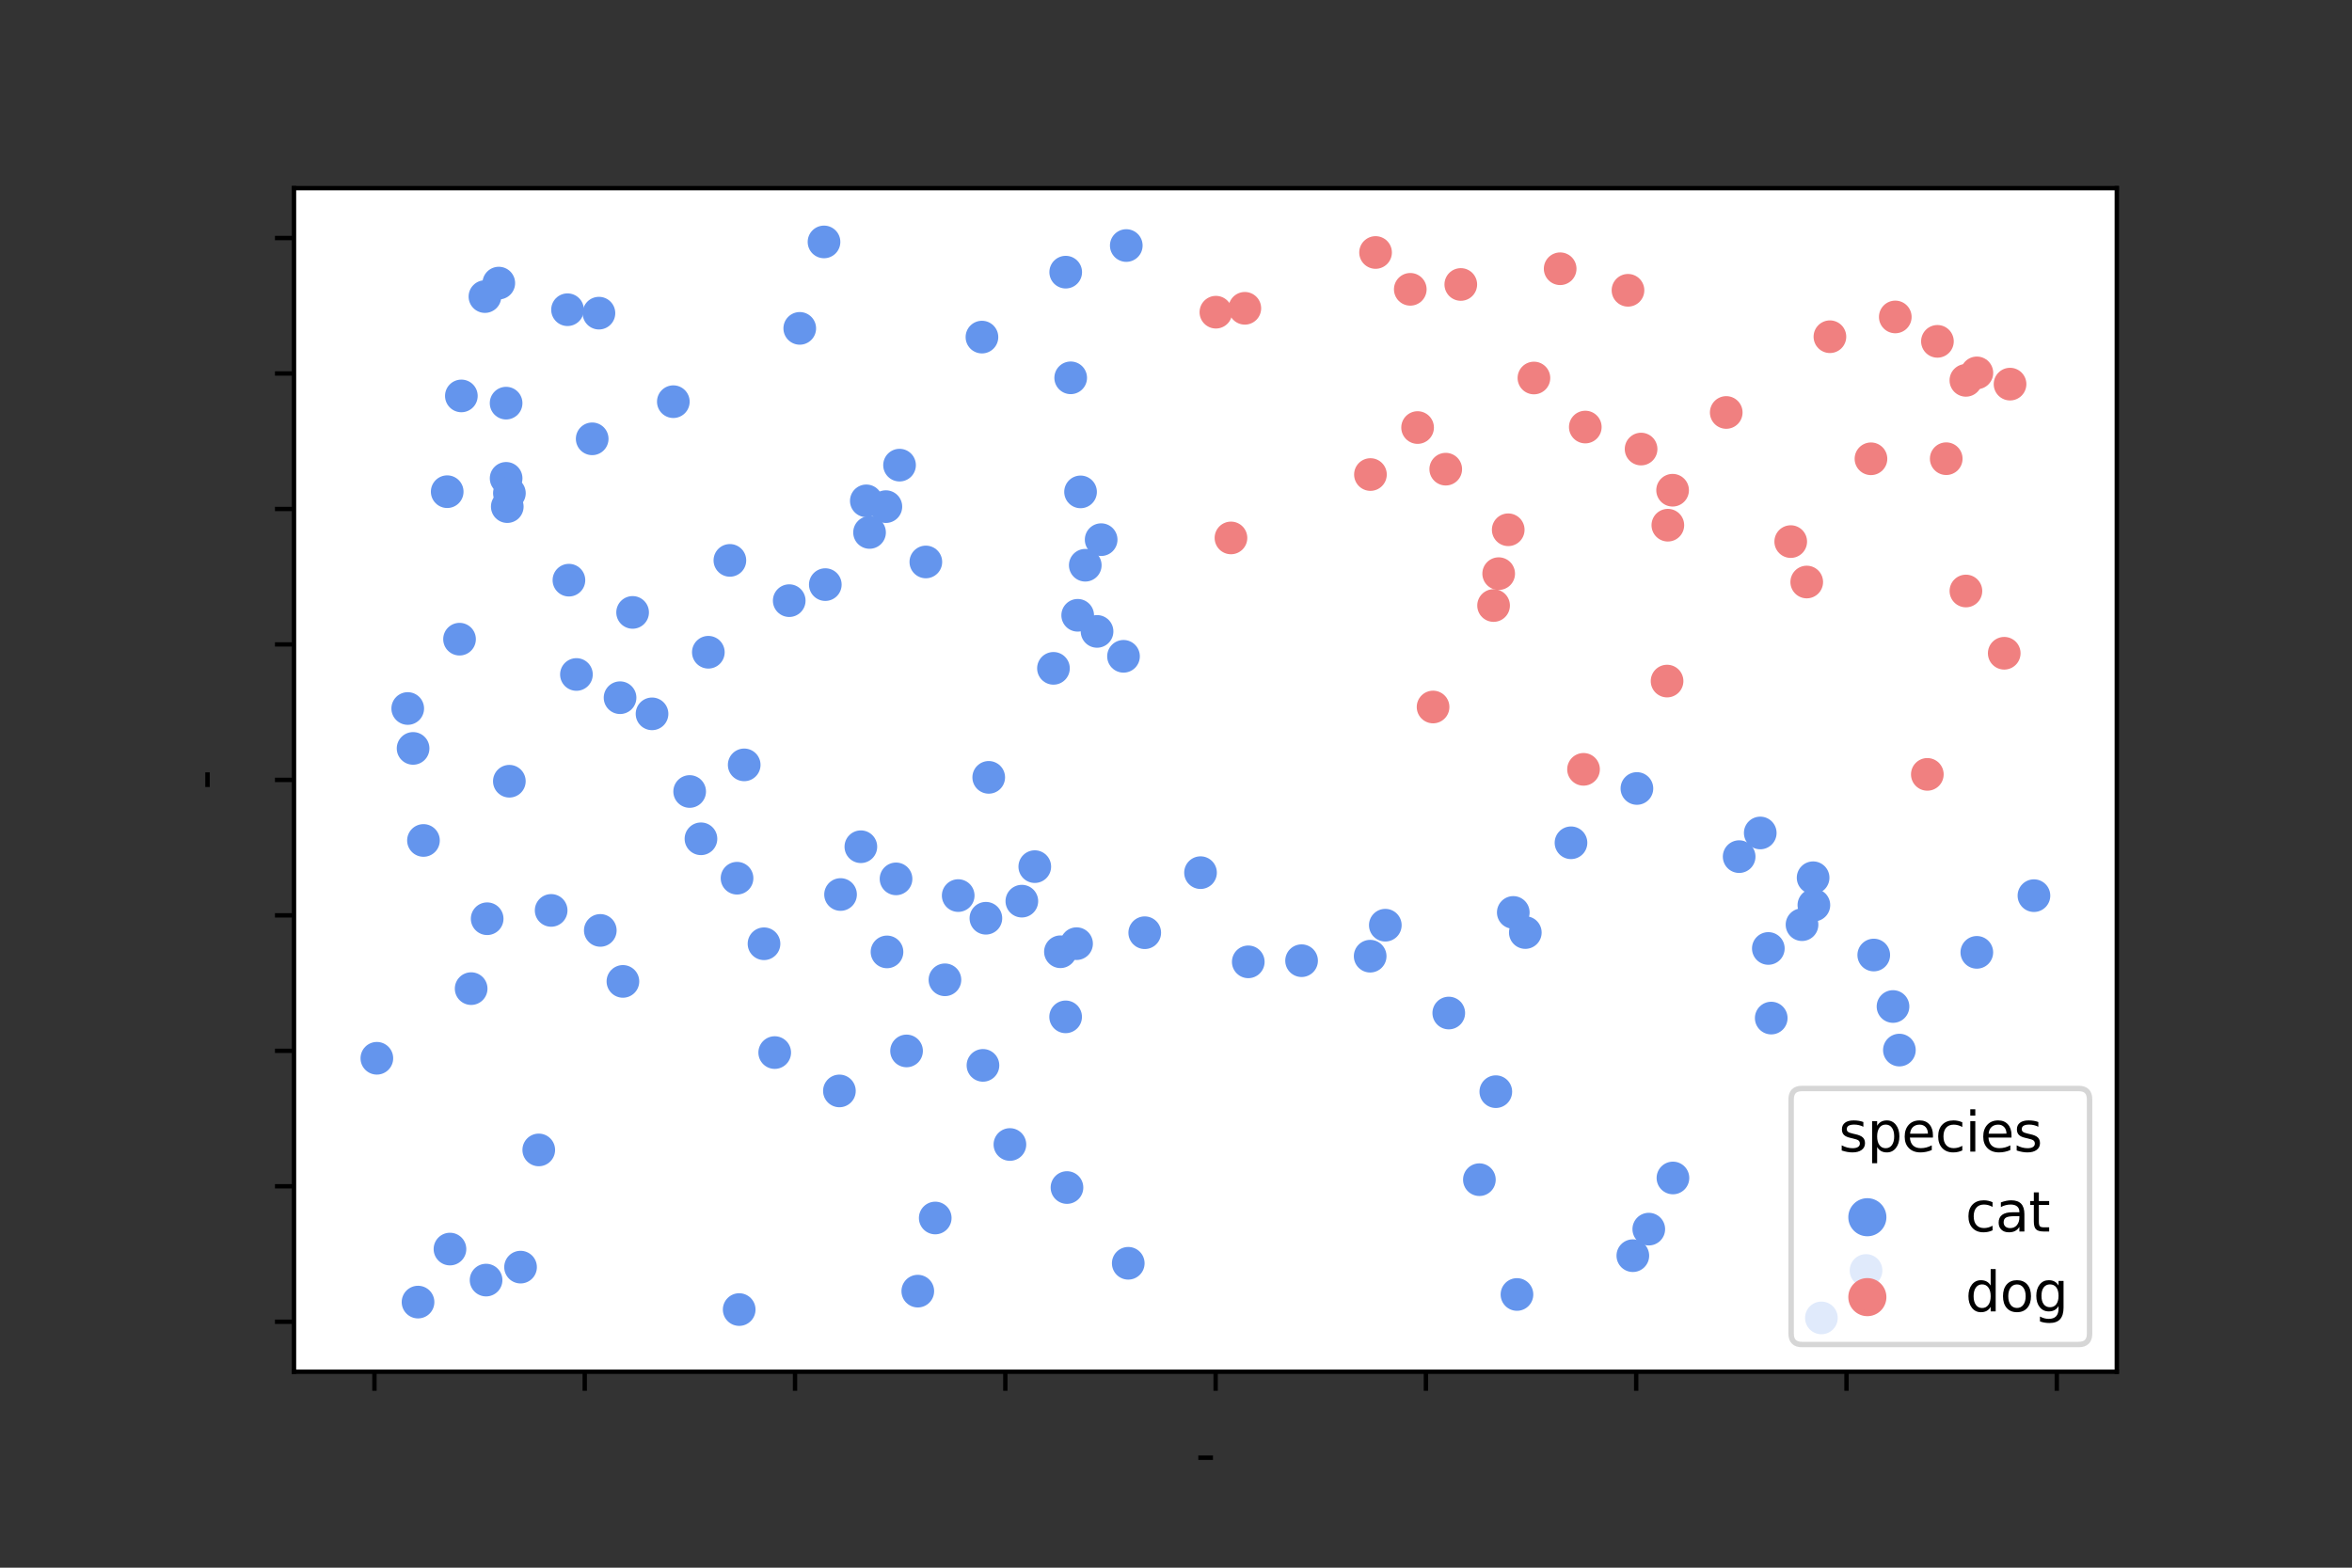 <?xml version="1.0" encoding="utf-8" standalone="no"?>
<!DOCTYPE svg PUBLIC "-//W3C//DTD SVG 1.1//EN"
  "http://www.w3.org/Graphics/SVG/1.1/DTD/svg11.dtd">
<svg xmlns:xlink="http://www.w3.org/1999/xlink" width="432pt" height="288pt" viewBox="0 0 432 288" xmlns="http://www.w3.org/2000/svg" version="1.1">
 <rect x="0" y="0" width="432" height="288" fill="#333333" stroke="none"/>
 <defs>
  <style type="text/css">*{stroke-linejoin: round; stroke-linecap: butt}</style>
 </defs>
 <g id="figure_1">
  <g id="patch_1">
   <path d="M 0 288 
L 432 288 
L 432 0 
L 0 0 
L 0 288 
z
" style="fill: none"/>
  </g>
  <g id="axes_1">
   <g id="patch_2">
    <path d="M 54 252 
L 388.8 252 
L 388.8 34.56 
L 54 34.56 
z
" style="fill: #ffffff"/>
   </g>
   <g id="PathCollection_1">
    <defs>
     <path id="C0_0_70dac96e48" d="M 0 3 
C 0.796 3 1.559 2.684 2.121 2.121 
C 2.684 1.559 3 0.796 3 -0 
C 3 -0.796 2.684 -1.559 2.121 -2.121 
C 1.559 -2.684 0.796 -3 0 -3 
C -0.796 -3 -1.559 -2.684 -2.121 -2.121 
C -2.684 -1.559 -3 -0.796 -3 0 
C -3 0.796 -2.684 1.559 -2.121 2.121 
C -1.559 2.684 -0.796 3 0 3 
z
"/>
    </defs>
    <g clip-path="url(#p4cedda94d8)">
     <use xlink:href="#C0_0_70dac96e48" x="84.74" y="72.734" style="fill: #6495ed"/>
    </g>
    <g clip-path="url(#p4cedda94d8)">
     <use xlink:href="#C0_0_70dac96e48" x="195.975" y="218.163" style="fill: #6495ed"/>
    </g>
    <g clip-path="url(#p4cedda94d8)">
     <use xlink:href="#C0_0_70dac96e48" x="251.714" y="87.177" style="fill: #f08080"/>
    </g>
    <g clip-path="url(#p4cedda94d8)">
     <use xlink:href="#C0_0_70dac96e48" x="361.08" y="69.875" style="fill: #f08080"/>
    </g>
    <g clip-path="url(#p4cedda94d8)">
     <use xlink:href="#C0_0_70dac96e48" x="128.748" y="154.095" style="fill: #6495ed"/>
    </g>
    <g clip-path="url(#p4cedda94d8)">
     <use xlink:href="#C0_0_70dac96e48" x="180.357" y="61.929" style="fill: #6495ed"/>
    </g>
    <g clip-path="url(#p4cedda94d8)">
     <use xlink:href="#C0_0_70dac96e48" x="194.772" y="174.848" style="fill: #6495ed"/>
    </g>
    <g clip-path="url(#p4cedda94d8)">
     <use xlink:href="#C0_0_70dac96e48" x="275.269" y="105.386" style="fill: #f08080"/>
    </g>
    <g clip-path="url(#p4cedda94d8)">
     <use xlink:href="#C0_0_70dac96e48" x="228.642" y="56.639" style="fill: #f08080"/>
    </g>
    <g clip-path="url(#p4cedda94d8)">
     <use xlink:href="#C0_0_70dac96e48" x="181.603" y="142.81" style="fill: #6495ed"/>
    </g>
    <g clip-path="url(#p4cedda94d8)">
     <use xlink:href="#C0_0_70dac96e48" x="239.066" y="176.489" style="fill: #6495ed"/>
    </g>
    <g clip-path="url(#p4cedda94d8)">
     <use xlink:href="#C0_0_70dac96e48" x="286.561" y="49.371" style="fill: #f08080"/>
    </g>
    <g clip-path="url(#p4cedda94d8)">
     <use xlink:href="#C0_0_70dac96e48" x="347.696" y="184.906" style="fill: #6495ed"/>
    </g>
    <g clip-path="url(#p4cedda94d8)">
     <use xlink:href="#C0_0_70dac96e48" x="181.081" y="168.691" style="fill: #6495ed"/>
    </g>
    <g clip-path="url(#p4cedda94d8)">
     <use xlink:href="#C0_0_70dac96e48" x="280.16" y="171.318" style="fill: #6495ed"/>
    </g>
    <g clip-path="url(#p4cedda94d8)">
     <use xlink:href="#C0_0_70dac96e48" x="89.279" y="235.166" style="fill: #6495ed"/>
    </g>
    <g clip-path="url(#p4cedda94d8)">
     <use xlink:href="#C0_0_70dac96e48" x="210.259" y="171.35" style="fill: #6495ed"/>
    </g>
    <g clip-path="url(#p4cedda94d8)">
     <use xlink:href="#C0_0_70dac96e48" x="175.996" y="164.527" style="fill: #6495ed"/>
    </g>
    <g clip-path="url(#p4cedda94d8)">
     <use xlink:href="#C0_0_70dac96e48" x="162.919" y="174.875" style="fill: #6495ed"/>
    </g>
    <g clip-path="url(#p4cedda94d8)">
     <use xlink:href="#C0_0_70dac96e48" x="84.405" y="117.423" style="fill: #6495ed"/>
    </g>
    <g clip-path="url(#p4cedda94d8)">
     <use xlink:href="#C0_0_70dac96e48" x="274.331" y="111.243" style="fill: #f08080"/>
    </g>
    <g clip-path="url(#p4cedda94d8)">
     <use xlink:href="#C0_0_70dac96e48" x="146.894" y="60.326" style="fill: #6495ed"/>
    </g>
    <g clip-path="url(#p4cedda94d8)">
     <use xlink:href="#C0_0_70dac96e48" x="119.761" y="131.141" style="fill: #6495ed"/>
    </g>
    <g clip-path="url(#p4cedda94d8)">
     <use xlink:href="#C0_0_70dac96e48" x="343.647" y="84.284" style="fill: #f08080"/>
    </g>
    <g clip-path="url(#p4cedda94d8)">
     <use xlink:href="#C0_0_70dac96e48" x="330.983" y="169.873" style="fill: #6495ed"/>
    </g>
    <g clip-path="url(#p4cedda94d8)">
     <use xlink:href="#C0_0_70dac96e48" x="290.853" y="141.335" style="fill: #f08080"/>
    </g>
    <g clip-path="url(#p4cedda94d8)">
     <use xlink:href="#C0_0_70dac96e48" x="92.963" y="87.877" style="fill: #6495ed"/>
    </g>
    <g clip-path="url(#p4cedda94d8)">
     <use xlink:href="#C0_0_70dac96e48" x="93.564" y="90.601" style="fill: #6495ed"/>
    </g>
    <g clip-path="url(#p4cedda94d8)">
     <use xlink:href="#C0_0_70dac96e48" x="168.574" y="237.195" style="fill: #6495ed"/>
    </g>
    <g clip-path="url(#p4cedda94d8)">
     <use xlink:href="#C0_0_70dac96e48" x="197.737" y="173.36" style="fill: #6495ed"/>
    </g>
    <g clip-path="url(#p4cedda94d8)">
     <use xlink:href="#C0_0_70dac96e48" x="206.868" y="45.108" style="fill: #6495ed"/>
    </g>
    <g clip-path="url(#p4cedda94d8)">
     <use xlink:href="#C0_0_70dac96e48" x="151.587" y="107.398" style="fill: #6495ed"/>
    </g>
    <g clip-path="url(#p4cedda94d8)">
     <use xlink:href="#C0_0_70dac96e48" x="202.253" y="99.141" style="fill: #6495ed"/>
    </g>
    <g clip-path="url(#p4cedda94d8)">
     <use xlink:href="#C0_0_70dac96e48" x="135.77" y="240.58" style="fill: #6495ed"/>
    </g>
    <g clip-path="url(#p4cedda94d8)">
     <use xlink:href="#C0_0_70dac96e48" x="92.959" y="74.062" style="fill: #6495ed"/>
    </g>
    <g clip-path="url(#p4cedda94d8)">
     <use xlink:href="#C0_0_70dac96e48" x="171.778" y="223.759" style="fill: #6495ed"/>
    </g>
    <g clip-path="url(#p4cedda94d8)">
     <use xlink:href="#C0_0_70dac96e48" x="373.582" y="164.541" style="fill: #6495ed"/>
    </g>
    <g clip-path="url(#p4cedda94d8)">
     <use xlink:href="#C0_0_70dac96e48" x="348.113" y="58.226" style="fill: #f08080"/>
    </g>
    <g clip-path="url(#p4cedda94d8)">
     <use xlink:href="#C0_0_70dac96e48" x="361.086" y="108.573" style="fill: #f08080"/>
    </g>
    <g clip-path="url(#p4cedda94d8)">
     <use xlink:href="#C0_0_70dac96e48" x="252.655" y="46.384" style="fill: #f08080"/>
    </g>
    <g clip-path="url(#p4cedda94d8)">
     <use xlink:href="#C0_0_70dac96e48" x="263.218" y="129.883" style="fill: #f08080"/>
    </g>
    <g clip-path="url(#p4cedda94d8)">
     <use xlink:href="#C0_0_70dac96e48" x="259.032" y="53.152" style="fill: #f08080"/>
    </g>
    <g clip-path="url(#p4cedda94d8)">
     <use xlink:href="#C0_0_70dac96e48" x="170.053" y="103.238" style="fill: #6495ed"/>
    </g>
    <g clip-path="url(#p4cedda94d8)">
     <use xlink:href="#C0_0_70dac96e48" x="142.295" y="193.369" style="fill: #6495ed"/>
    </g>
    <g clip-path="url(#p4cedda94d8)">
     <use xlink:href="#C0_0_70dac96e48" x="277.021" y="97.324" style="fill: #f08080"/>
    </g>
    <g clip-path="url(#p4cedda94d8)">
     <use xlink:href="#C0_0_70dac96e48" x="325.329" y="187.032" style="fill: #6495ed"/>
    </g>
    <g clip-path="url(#p4cedda94d8)">
     <use xlink:href="#C0_0_70dac96e48" x="206.359" y="120.572" style="fill: #6495ed"/>
    </g>
    <g clip-path="url(#p4cedda94d8)">
     <use xlink:href="#C0_0_70dac96e48" x="333.162" y="166.273" style="fill: #6495ed"/>
    </g>
    <g clip-path="url(#p4cedda94d8)">
     <use xlink:href="#C0_0_70dac96e48" x="299.019" y="53.33" style="fill: #f08080"/>
    </g>
    <g clip-path="url(#p4cedda94d8)">
     <use xlink:href="#C0_0_70dac96e48" x="166.511" y="193.067" style="fill: #6495ed"/>
    </g>
    <g clip-path="url(#p4cedda94d8)">
     <use xlink:href="#C0_0_70dac96e48" x="195.728" y="186.807" style="fill: #6495ed"/>
    </g>
    <g clip-path="url(#p4cedda94d8)">
     <use xlink:href="#C0_0_70dac96e48" x="180.544" y="195.719" style="fill: #6495ed"/>
    </g>
    <g clip-path="url(#p4cedda94d8)">
     <use xlink:href="#C0_0_70dac96e48" x="164.578" y="161.458" style="fill: #6495ed"/>
    </g>
    <g clip-path="url(#p4cedda94d8)">
     <use xlink:href="#C0_0_70dac96e48" x="105.876" y="123.908" style="fill: #6495ed"/>
    </g>
    <g clip-path="url(#p4cedda94d8)">
     <use xlink:href="#C0_0_70dac96e48" x="201.5" y="115.995" style="fill: #6495ed"/>
    </g>
    <g clip-path="url(#p4cedda94d8)">
     <use xlink:href="#C0_0_70dac96e48" x="323.311" y="153.024" style="fill: #6495ed"/>
    </g>
    <g clip-path="url(#p4cedda94d8)">
     <use xlink:href="#C0_0_70dac96e48" x="344.16" y="175.448" style="fill: #6495ed"/>
    </g>
    <g clip-path="url(#p4cedda94d8)">
     <use xlink:href="#C0_0_70dac96e48" x="126.673" y="145.406" style="fill: #6495ed"/>
    </g>
    <g clip-path="url(#p4cedda94d8)">
     <use xlink:href="#C0_0_70dac96e48" x="159.12" y="92.012" style="fill: #6495ed"/>
    </g>
    <g clip-path="url(#p4cedda94d8)">
     <use xlink:href="#C0_0_70dac96e48" x="69.218" y="194.416" style="fill: #6495ed"/>
    </g>
    <g clip-path="url(#p4cedda94d8)">
     <use xlink:href="#C0_0_70dac96e48" x="116.194" y="112.506" style="fill: #6495ed"/>
    </g>
    <g clip-path="url(#p4cedda94d8)">
     <use xlink:href="#C0_0_70dac96e48" x="306.339" y="96.484" style="fill: #f08080"/>
    </g>
    <g clip-path="url(#p4cedda94d8)">
     <use xlink:href="#C0_0_70dac96e48" x="185.494" y="210.257" style="fill: #6495ed"/>
    </g>
    <g clip-path="url(#p4cedda94d8)">
     <use xlink:href="#C0_0_70dac96e48" x="220.505" y="160.316" style="fill: #6495ed"/>
    </g>
    <g clip-path="url(#p4cedda94d8)">
     <use xlink:href="#C0_0_70dac96e48" x="108.77" y="80.616" style="fill: #6495ed"/>
    </g>
    <g clip-path="url(#p4cedda94d8)">
     <use xlink:href="#C0_0_70dac96e48" x="307.213" y="90.059" style="fill: #f08080"/>
    </g>
    <g clip-path="url(#p4cedda94d8)">
     <use xlink:href="#C0_0_70dac96e48" x="104.239" y="56.898" style="fill: #6495ed"/>
    </g>
    <g clip-path="url(#p4cedda94d8)">
     <use xlink:href="#C0_0_70dac96e48" x="104.497" y="106.583" style="fill: #6495ed"/>
    </g>
    <g clip-path="url(#p4cedda94d8)">
     <use xlink:href="#C0_0_70dac96e48" x="95.612" y="232.784" style="fill: #6495ed"/>
    </g>
    <g clip-path="url(#p4cedda94d8)">
     <use xlink:href="#C0_0_70dac96e48" x="158.117" y="155.553" style="fill: #6495ed"/>
    </g>
    <g clip-path="url(#p4cedda94d8)">
     <use xlink:href="#C0_0_70dac96e48" x="89.07" y="54.485" style="fill: #6495ed"/>
    </g>
    <g clip-path="url(#p4cedda94d8)">
     <use xlink:href="#C0_0_70dac96e48" x="274.741" y="200.55" style="fill: #6495ed"/>
    </g>
    <g clip-path="url(#p4cedda94d8)">
     <use xlink:href="#C0_0_70dac96e48" x="319.437" y="157.372" style="fill: #6495ed"/>
    </g>
    <g clip-path="url(#p4cedda94d8)">
     <use xlink:href="#C0_0_70dac96e48" x="98.956" y="211.254" style="fill: #6495ed"/>
    </g>
    <g clip-path="url(#p4cedda94d8)">
     <use xlink:href="#C0_0_70dac96e48" x="363.099" y="68.503" style="fill: #f08080"/>
    </g>
    <g clip-path="url(#p4cedda94d8)">
     <use xlink:href="#C0_0_70dac96e48" x="307.275" y="216.405" style="fill: #6495ed"/>
    </g>
    <g clip-path="url(#p4cedda94d8)">
     <use xlink:href="#C0_0_70dac96e48" x="278.627" y="237.809" style="fill: #6495ed"/>
    </g>
    <g clip-path="url(#p4cedda94d8)">
     <use xlink:href="#C0_0_70dac96e48" x="199.335" y="103.84" style="fill: #6495ed"/>
    </g>
    <g clip-path="url(#p4cedda94d8)">
     <use xlink:href="#C0_0_70dac96e48" x="368.125" y="120.01" style="fill: #f08080"/>
    </g>
    <g clip-path="url(#p4cedda94d8)">
     <use xlink:href="#C0_0_70dac96e48" x="86.538" y="181.621" style="fill: #6495ed"/>
    </g>
    <g clip-path="url(#p4cedda94d8)">
     <use xlink:href="#C0_0_70dac96e48" x="197.944" y="113.036" style="fill: #6495ed"/>
    </g>
    <g clip-path="url(#p4cedda94d8)">
     <use xlink:href="#C0_0_70dac96e48" x="363.09" y="174.958" style="fill: #6495ed"/>
    </g>
    <g clip-path="url(#p4cedda94d8)">
     <use xlink:href="#C0_0_70dac96e48" x="173.56" y="180" style="fill: #6495ed"/>
    </g>
    <g clip-path="url(#p4cedda94d8)">
     <use xlink:href="#C0_0_70dac96e48" x="162.711" y="93.074" style="fill: #6495ed"/>
    </g>
    <g clip-path="url(#p4cedda94d8)">
     <use xlink:href="#C0_0_70dac96e48" x="277.949" y="167.624" style="fill: #6495ed"/>
    </g>
    <g clip-path="url(#p4cedda94d8)">
     <use xlink:href="#C0_0_70dac96e48" x="317.064" y="75.775" style="fill: #f08080"/>
    </g>
    <g clip-path="url(#p4cedda94d8)">
     <use xlink:href="#C0_0_70dac96e48" x="334.541" y="242.116" style="fill: #6495ed"/>
    </g>
    <g clip-path="url(#p4cedda94d8)">
     <use xlink:href="#C0_0_70dac96e48" x="110.259" y="170.926" style="fill: #6495ed"/>
    </g>
    <g clip-path="url(#p4cedda94d8)">
     <use xlink:href="#C0_0_70dac96e48" x="223.328" y="57.354" style="fill: #f08080"/>
    </g>
    <g clip-path="url(#p4cedda94d8)">
     <use xlink:href="#C0_0_70dac96e48" x="348.868" y="192.911" style="fill: #6495ed"/>
    </g>
    <g clip-path="url(#p4cedda94d8)">
     <use xlink:href="#C0_0_70dac96e48" x="288.55" y="154.828" style="fill: #6495ed"/>
    </g>
    <g clip-path="url(#p4cedda94d8)">
     <use xlink:href="#C0_0_70dac96e48" x="140.328" y="173.378" style="fill: #6495ed"/>
    </g>
    <g clip-path="url(#p4cedda94d8)">
     <use xlink:href="#C0_0_70dac96e48" x="260.375" y="78.544" style="fill: #f08080"/>
    </g>
    <g clip-path="url(#p4cedda94d8)">
     <use xlink:href="#C0_0_70dac96e48" x="301.424" y="82.497" style="fill: #f08080"/>
    </g>
    <g clip-path="url(#p4cedda94d8)">
     <use xlink:href="#C0_0_70dac96e48" x="77.78" y="154.401" style="fill: #6495ed"/>
    </g>
    <g clip-path="url(#p4cedda94d8)">
     <use xlink:href="#C0_0_70dac96e48" x="154.177" y="200.414" style="fill: #6495ed"/>
    </g>
    <g clip-path="url(#p4cedda94d8)">
     <use xlink:href="#C0_0_70dac96e48" x="82.14" y="90.329" style="fill: #6495ed"/>
    </g>
    <g clip-path="url(#p4cedda94d8)">
     <use xlink:href="#C0_0_70dac96e48" x="342.744" y="233.399" style="fill: #6495ed"/>
    </g>
    <g clip-path="url(#p4cedda94d8)">
     <use xlink:href="#C0_0_70dac96e48" x="281.742" y="69.444" style="fill: #f08080"/>
    </g>
    <g clip-path="url(#p4cedda94d8)">
     <use xlink:href="#C0_0_70dac96e48" x="265.544" y="86.191" style="fill: #f08080"/>
    </g>
    <g clip-path="url(#p4cedda94d8)">
     <use xlink:href="#C0_0_70dac96e48" x="268.309" y="52.26" style="fill: #f08080"/>
    </g>
    <g clip-path="url(#p4cedda94d8)">
     <use xlink:href="#C0_0_70dac96e48" x="151.349" y="44.444" style="fill: #6495ed"/>
    </g>
    <g clip-path="url(#p4cedda94d8)">
     <use xlink:href="#C0_0_70dac96e48" x="254.446" y="169.967" style="fill: #6495ed"/>
    </g>
    <g clip-path="url(#p4cedda94d8)">
     <use xlink:href="#C0_0_70dac96e48" x="198.469" y="90.365" style="fill: #6495ed"/>
    </g>
    <g clip-path="url(#p4cedda94d8)">
     <use xlink:href="#C0_0_70dac96e48" x="123.673" y="73.793" style="fill: #6495ed"/>
    </g>
    <g clip-path="url(#p4cedda94d8)">
     <use xlink:href="#C0_0_70dac96e48" x="93.173" y="93.07" style="fill: #6495ed"/>
    </g>
    <g clip-path="url(#p4cedda94d8)">
     <use xlink:href="#C0_0_70dac96e48" x="93.555" y="143.52" style="fill: #6495ed"/>
    </g>
    <g clip-path="url(#p4cedda94d8)">
     <use xlink:href="#C0_0_70dac96e48" x="190.062" y="159.209" style="fill: #6495ed"/>
    </g>
    <g clip-path="url(#p4cedda94d8)">
     <use xlink:href="#C0_0_70dac96e48" x="89.48" y="168.78" style="fill: #6495ed"/>
    </g>
    <g clip-path="url(#p4cedda94d8)">
     <use xlink:href="#C0_0_70dac96e48" x="226.095" y="98.823" style="fill: #f08080"/>
    </g>
    <g clip-path="url(#p4cedda94d8)">
     <use xlink:href="#C0_0_70dac96e48" x="328.909" y="99.497" style="fill: #f08080"/>
    </g>
    <g clip-path="url(#p4cedda94d8)">
     <use xlink:href="#C0_0_70dac96e48" x="336.107" y="61.859" style="fill: #f08080"/>
    </g>
    <g clip-path="url(#p4cedda94d8)">
     <use xlink:href="#C0_0_70dac96e48" x="144.959" y="110.346" style="fill: #6495ed"/>
    </g>
    <g clip-path="url(#p4cedda94d8)">
     <use xlink:href="#C0_0_70dac96e48" x="331.85" y="106.923" style="fill: #f08080"/>
    </g>
    <g clip-path="url(#p4cedda94d8)">
     <use xlink:href="#C0_0_70dac96e48" x="306.196" y="125.12" style="fill: #f08080"/>
    </g>
    <g clip-path="url(#p4cedda94d8)">
     <use xlink:href="#C0_0_70dac96e48" x="101.233" y="167.251" style="fill: #6495ed"/>
    </g>
    <g clip-path="url(#p4cedda94d8)">
     <use xlink:href="#C0_0_70dac96e48" x="193.493" y="122.782" style="fill: #6495ed"/>
    </g>
    <g clip-path="url(#p4cedda94d8)">
     <use xlink:href="#C0_0_70dac96e48" x="357.471" y="84.268" style="fill: #f08080"/>
    </g>
    <g clip-path="url(#p4cedda94d8)">
     <use xlink:href="#C0_0_70dac96e48" x="134.061" y="102.949" style="fill: #6495ed"/>
    </g>
    <g clip-path="url(#p4cedda94d8)">
     <use xlink:href="#C0_0_70dac96e48" x="324.795" y="174.242" style="fill: #6495ed"/>
    </g>
    <g clip-path="url(#p4cedda94d8)">
     <use xlink:href="#C0_0_70dac96e48" x="355.854" y="62.709" style="fill: #f08080"/>
    </g>
    <g clip-path="url(#p4cedda94d8)">
     <use xlink:href="#C0_0_70dac96e48" x="130.103" y="119.825" style="fill: #6495ed"/>
    </g>
    <g clip-path="url(#p4cedda94d8)">
     <use xlink:href="#C0_0_70dac96e48" x="196.658" y="69.41" style="fill: #6495ed"/>
    </g>
    <g clip-path="url(#p4cedda94d8)">
     <use xlink:href="#C0_0_70dac96e48" x="266.101" y="186.104" style="fill: #6495ed"/>
    </g>
    <g clip-path="url(#p4cedda94d8)">
     <use xlink:href="#C0_0_70dac96e48" x="229.274" y="176.701" style="fill: #6495ed"/>
    </g>
    <g clip-path="url(#p4cedda94d8)">
     <use xlink:href="#C0_0_70dac96e48" x="165.223" y="85.452" style="fill: #6495ed"/>
    </g>
    <g clip-path="url(#p4cedda94d8)">
     <use xlink:href="#C0_0_70dac96e48" x="271.724" y="216.719" style="fill: #6495ed"/>
    </g>
    <g clip-path="url(#p4cedda94d8)">
     <use xlink:href="#C0_0_70dac96e48" x="302.838" y="225.804" style="fill: #6495ed"/>
    </g>
    <g clip-path="url(#p4cedda94d8)">
     <use xlink:href="#C0_0_70dac96e48" x="113.889" y="128.175" style="fill: #6495ed"/>
    </g>
    <g clip-path="url(#p4cedda94d8)">
     <use xlink:href="#C0_0_70dac96e48" x="91.615" y="52.007" style="fill: #6495ed"/>
    </g>
    <g clip-path="url(#p4cedda94d8)">
     <use xlink:href="#C0_0_70dac96e48" x="135.375" y="161.336" style="fill: #6495ed"/>
    </g>
    <g clip-path="url(#p4cedda94d8)">
     <use xlink:href="#C0_0_70dac96e48" x="251.664" y="175.662" style="fill: #6495ed"/>
    </g>
    <g clip-path="url(#p4cedda94d8)">
     <use xlink:href="#C0_0_70dac96e48" x="195.743" y="49.998" style="fill: #6495ed"/>
    </g>
    <g clip-path="url(#p4cedda94d8)">
     <use xlink:href="#C0_0_70dac96e48" x="114.413" y="180.293" style="fill: #6495ed"/>
    </g>
    <g clip-path="url(#p4cedda94d8)">
     <use xlink:href="#C0_0_70dac96e48" x="291.177" y="78.453" style="fill: #f08080"/>
    </g>
    <g clip-path="url(#p4cedda94d8)">
     <use xlink:href="#C0_0_70dac96e48" x="74.89" y="130.159" style="fill: #6495ed"/>
    </g>
    <g clip-path="url(#p4cedda94d8)">
     <use xlink:href="#C0_0_70dac96e48" x="187.686" y="165.551" style="fill: #6495ed"/>
    </g>
    <g clip-path="url(#p4cedda94d8)">
     <use xlink:href="#C0_0_70dac96e48" x="76.782" y="239.209" style="fill: #6495ed"/>
    </g>
    <g clip-path="url(#p4cedda94d8)">
     <use xlink:href="#C0_0_70dac96e48" x="369.192" y="70.569" style="fill: #f08080"/>
    </g>
    <g clip-path="url(#p4cedda94d8)">
     <use xlink:href="#C0_0_70dac96e48" x="300.657" y="144.851" style="fill: #6495ed"/>
    </g>
    <g clip-path="url(#p4cedda94d8)">
     <use xlink:href="#C0_0_70dac96e48" x="136.69" y="140.515" style="fill: #6495ed"/>
    </g>
    <g clip-path="url(#p4cedda94d8)">
     <use xlink:href="#C0_0_70dac96e48" x="207.23" y="232.078" style="fill: #6495ed"/>
    </g>
    <g clip-path="url(#p4cedda94d8)">
     <use xlink:href="#C0_0_70dac96e48" x="159.713" y="97.816" style="fill: #6495ed"/>
    </g>
    <g clip-path="url(#p4cedda94d8)">
     <use xlink:href="#C0_0_70dac96e48" x="299.909" y="230.681" style="fill: #6495ed"/>
    </g>
    <g clip-path="url(#p4cedda94d8)">
     <use xlink:href="#C0_0_70dac96e48" x="110.009" y="57.529" style="fill: #6495ed"/>
    </g>
    <g clip-path="url(#p4cedda94d8)">
     <use xlink:href="#C0_0_70dac96e48" x="75.874" y="137.491" style="fill: #6495ed"/>
    </g>
    <g clip-path="url(#p4cedda94d8)">
     <use xlink:href="#C0_0_70dac96e48" x="82.647" y="229.466" style="fill: #6495ed"/>
    </g>
    <g clip-path="url(#p4cedda94d8)">
     <use xlink:href="#C0_0_70dac96e48" x="154.388" y="164.331" style="fill: #6495ed"/>
    </g>
    <g clip-path="url(#p4cedda94d8)">
     <use xlink:href="#C0_0_70dac96e48" x="354" y="142.261" style="fill: #f08080"/>
    </g>
    <g clip-path="url(#p4cedda94d8)">
     <use xlink:href="#C0_0_70dac96e48" x="333.021" y="161.249" style="fill: #6495ed"/>
    </g>
   </g>
   <g id="PathCollection_2"/>
   <g id="PathCollection_3"/>
   <g id="matplotlib.axis_1">
    <g id="xtick_1">
     <g id="line2d_1">
      <defs>
       <path id="mc5f6915eb4" d="M 0 0 
L 0 3.5 
" style="stroke: #000000; stroke-width: 0.8"/>
      </defs>
      <g>
       <use xlink:href="#mc5f6915eb4" x="68.776" y="252" style="stroke: #000000; stroke-width: 0.8"/>
      </g>
     </g>
    </g>
    <g id="xtick_2">
     <g id="line2d_2">
      <g>
       <use xlink:href="#mc5f6915eb4" x="107.401" y="252" style="stroke: #000000; stroke-width: 0.8"/>
      </g>
     </g>
    </g>
    <g id="xtick_3">
     <g id="line2d_3">
      <g>
       <use xlink:href="#mc5f6915eb4" x="146.026" y="252" style="stroke: #000000; stroke-width: 0.8"/>
      </g>
     </g>
    </g>
    <g id="xtick_4">
     <g id="line2d_4">
      <g>
       <use xlink:href="#mc5f6915eb4" x="184.651" y="252" style="stroke: #000000; stroke-width: 0.8"/>
      </g>
     </g>
    </g>
    <g id="xtick_5">
     <g id="line2d_5">
      <g>
       <use xlink:href="#mc5f6915eb4" x="223.277" y="252" style="stroke: #000000; stroke-width: 0.8"/>
      </g>
     </g>
    </g>
    <g id="xtick_6">
     <g id="line2d_6">
      <g>
       <use xlink:href="#mc5f6915eb4" x="261.902" y="252" style="stroke: #000000; stroke-width: 0.8"/>
      </g>
     </g>
    </g>
    <g id="xtick_7">
     <g id="line2d_7">
      <g>
       <use xlink:href="#mc5f6915eb4" x="300.527" y="252" style="stroke: #000000; stroke-width: 0.8"/>
      </g>
     </g>
    </g>
    <g id="xtick_8">
     <g id="line2d_8">
      <g>
       <use xlink:href="#mc5f6915eb4" x="339.152" y="252" style="stroke: #000000; stroke-width: 0.8"/>
      </g>
     </g>
    </g>
    <g id="xtick_9">
     <g id="line2d_9">
      <g>
       <use xlink:href="#mc5f6915eb4" x="377.777" y="252" style="stroke: #000000; stroke-width: 0.8"/>
      </g>
     </g>
    </g>
    <g id="text_1">
     <!-- - -->
     <g transform="translate(219.596 270.598)scale(0.1 -0.1)">
      <defs>
       <path id="DejaVuSans-2d" d="M 313 2009 
L 1997 2009 
L 1997 1497 
L 313 1497 
L 313 2009 
z
" transform="scale(0.016)"/>
      </defs>
      <use xlink:href="#DejaVuSans-2d"/>
     </g>
    </g>
   </g>
   <g id="matplotlib.axis_2">
    <g id="ytick_1">
     <g id="line2d_10">
      <defs>
       <path id="ma5286bc387" d="M 0 0 
L -3.5 0 
" style="stroke: #000000; stroke-width: 0.8"/>
      </defs>
      <g>
       <use xlink:href="#ma5286bc387" x="54" y="242.817" style="stroke: #000000; stroke-width: 0.8"/>
      </g>
     </g>
    </g>
    <g id="ytick_2">
     <g id="line2d_11">
      <g>
       <use xlink:href="#ma5286bc387" x="54" y="217.931" style="stroke: #000000; stroke-width: 0.8"/>
      </g>
     </g>
    </g>
    <g id="ytick_3">
     <g id="line2d_12">
      <g>
       <use xlink:href="#ma5286bc387" x="54" y="193.045" style="stroke: #000000; stroke-width: 0.8"/>
      </g>
     </g>
    </g>
    <g id="ytick_4">
     <g id="line2d_13">
      <g>
       <use xlink:href="#ma5286bc387" x="54" y="168.159" style="stroke: #000000; stroke-width: 0.8"/>
      </g>
     </g>
    </g>
    <g id="ytick_5">
     <g id="line2d_14">
      <g>
       <use xlink:href="#ma5286bc387" x="54" y="143.273" style="stroke: #000000; stroke-width: 0.8"/>
      </g>
     </g>
    </g>
    <g id="ytick_6">
     <g id="line2d_15">
      <g>
       <use xlink:href="#ma5286bc387" x="54" y="118.387" style="stroke: #000000; stroke-width: 0.8"/>
      </g>
     </g>
    </g>
    <g id="ytick_7">
     <g id="line2d_16">
      <g>
       <use xlink:href="#ma5286bc387" x="54" y="93.5" style="stroke: #000000; stroke-width: 0.8"/>
      </g>
     </g>
    </g>
    <g id="ytick_8">
     <g id="line2d_17">
      <g>
       <use xlink:href="#ma5286bc387" x="54" y="68.614" style="stroke: #000000; stroke-width: 0.8"/>
      </g>
     </g>
    </g>
    <g id="ytick_9">
     <g id="line2d_18">
      <g>
       <use xlink:href="#ma5286bc387" x="54" y="43.728" style="stroke: #000000; stroke-width: 0.8"/>
      </g>
     </g>
    </g>
    <g id="text_2">
     <!-- - -->
     <g transform="translate(40.92 145.084)rotate(-90)scale(0.1 -0.1)">
      <use xlink:href="#DejaVuSans-2d"/>
     </g>
    </g>
   </g>
   <g id="patch_3">
    <path d="M 54 252 
L 54 34.56 
" style="fill: none; stroke: #000000; stroke-width: 0.8; stroke-linejoin: miter; stroke-linecap: square"/>
   </g>
   <g id="patch_4">
    <path d="M 388.8 252 
L 388.8 34.56 
" style="fill: none; stroke: #000000; stroke-width: 0.8; stroke-linejoin: miter; stroke-linecap: square"/>
   </g>
   <g id="patch_5">
    <path d="M 54 252 
L 388.8 252 
" style="fill: none; stroke: #000000; stroke-width: 0.8; stroke-linejoin: miter; stroke-linecap: square"/>
   </g>
   <g id="patch_6">
    <path d="M 54 34.56 
L 388.8 34.56 
" style="fill: none; stroke: #000000; stroke-width: 0.8; stroke-linejoin: miter; stroke-linecap: square"/>
   </g>
   <g id="legend_1">
    <g id="patch_7">
     <path d="M 330.984 247 
L 381.8 247 
Q 383.8 247 383.8 245 
L 383.8 201.966 
Q 383.8 199.966 381.8 199.966 
L 330.984 199.966 
Q 328.984 199.966 328.984 201.966 
L 328.984 245 
Q 328.984 247 330.984 247 
z
" style="fill: #ffffff; opacity: 0.8; stroke: #cccccc; stroke-linejoin: miter"/>
    </g>
    <g id="text_3">
     <!-- species -->
     <g transform="translate(337.717 211.564)scale(0.1 -0.1)">
      <defs>
       <path id="DejaVuSans-73" d="M 2834 3397 
L 2834 2853 
Q 2591 2978 2328 3040 
Q 2066 3103 1784 3103 
Q 1356 3103 1142 2972 
Q 928 2841 928 2578 
Q 928 2378 1081 2264 
Q 1234 2150 1697 2047 
L 1894 2003 
Q 2506 1872 2764 1633 
Q 3022 1394 3022 966 
Q 3022 478 2636 193 
Q 2250 -91 1575 -91 
Q 1294 -91 989 -36 
Q 684 19 347 128 
L 347 722 
Q 666 556 975 473 
Q 1284 391 1588 391 
Q 1994 391 2212 530 
Q 2431 669 2431 922 
Q 2431 1156 2273 1281 
Q 2116 1406 1581 1522 
L 1381 1569 
Q 847 1681 609 1914 
Q 372 2147 372 2553 
Q 372 3047 722 3315 
Q 1072 3584 1716 3584 
Q 2034 3584 2315 3537 
Q 2597 3491 2834 3397 
z
" transform="scale(0.016)"/>
       <path id="DejaVuSans-70" d="M 1159 525 
L 1159 -1331 
L 581 -1331 
L 581 3500 
L 1159 3500 
L 1159 2969 
Q 1341 3281 1617 3432 
Q 1894 3584 2278 3584 
Q 2916 3584 3314 3078 
Q 3713 2572 3713 1747 
Q 3713 922 3314 415 
Q 2916 -91 2278 -91 
Q 1894 -91 1617 61 
Q 1341 213 1159 525 
z
M 3116 1747 
Q 3116 2381 2855 2742 
Q 2594 3103 2138 3103 
Q 1681 3103 1420 2742 
Q 1159 2381 1159 1747 
Q 1159 1113 1420 752 
Q 1681 391 2138 391 
Q 2594 391 2855 752 
Q 3116 1113 3116 1747 
z
" transform="scale(0.016)"/>
       <path id="DejaVuSans-65" d="M 3597 1894 
L 3597 1613 
L 953 1613 
Q 991 1019 1311 708 
Q 1631 397 2203 397 
Q 2534 397 2845 478 
Q 3156 559 3463 722 
L 3463 178 
Q 3153 47 2828 -22 
Q 2503 -91 2169 -91 
Q 1331 -91 842 396 
Q 353 884 353 1716 
Q 353 2575 817 3079 
Q 1281 3584 2069 3584 
Q 2775 3584 3186 3129 
Q 3597 2675 3597 1894 
z
M 3022 2063 
Q 3016 2534 2758 2815 
Q 2500 3097 2075 3097 
Q 1594 3097 1305 2825 
Q 1016 2553 972 2059 
L 3022 2063 
z
" transform="scale(0.016)"/>
       <path id="DejaVuSans-63" d="M 3122 3366 
L 3122 2828 
Q 2878 2963 2633 3030 
Q 2388 3097 2138 3097 
Q 1578 3097 1268 2742 
Q 959 2388 959 1747 
Q 959 1106 1268 751 
Q 1578 397 2138 397 
Q 2388 397 2633 464 
Q 2878 531 3122 666 
L 3122 134 
Q 2881 22 2623 -34 
Q 2366 -91 2075 -91 
Q 1284 -91 818 406 
Q 353 903 353 1747 
Q 353 2603 823 3093 
Q 1294 3584 2113 3584 
Q 2378 3584 2631 3529 
Q 2884 3475 3122 3366 
z
" transform="scale(0.016)"/>
       <path id="DejaVuSans-69" d="M 603 3500 
L 1178 3500 
L 1178 0 
L 603 0 
L 603 3500 
z
M 603 4863 
L 1178 4863 
L 1178 4134 
L 603 4134 
L 603 4863 
z
" transform="scale(0.016)"/>
      </defs>
      <use xlink:href="#DejaVuSans-73"/>
      <use xlink:href="#DejaVuSans-70" x="52.1"/>
      <use xlink:href="#DejaVuSans-65" x="115.576"/>
      <use xlink:href="#DejaVuSans-63" x="177.1"/>
      <use xlink:href="#DejaVuSans-69" x="232.08"/>
      <use xlink:href="#DejaVuSans-65" x="259.863"/>
      <use xlink:href="#DejaVuSans-73" x="321.387"/>
     </g>
    </g>
    <g id="PathCollection_4">
     <defs>
      <path id="me5d61c469e" d="M 0 3 
C 0.796 3 1.559 2.684 2.121 2.121 
C 2.684 1.559 3 0.796 3 0 
C 3 -0.796 2.684 -1.559 2.121 -2.121 
C 1.559 -2.684 0.796 -3 0 -3 
C -0.796 -3 -1.559 -2.684 -2.121 -2.121 
C -2.684 -1.559 -3 -0.796 -3 0 
C -3 0.796 -2.684 1.559 -2.121 2.121 
C -1.559 2.684 -0.796 3 0 3 
z
" style="stroke: #6495ed"/>
     </defs>
     <g>
      <use xlink:href="#me5d61c469e" x="342.984" y="223.617" style="fill: #6495ed; stroke: #6495ed"/>
     </g>
    </g>
    <g id="text_4">
     <!-- cat -->
     <g transform="translate(360.984 226.242)scale(0.1 -0.1)">
      <defs>
       <path id="DejaVuSans-61" d="M 2194 1759 
Q 1497 1759 1228 1600 
Q 959 1441 959 1056 
Q 959 750 1161 570 
Q 1363 391 1709 391 
Q 2188 391 2477 730 
Q 2766 1069 2766 1631 
L 2766 1759 
L 2194 1759 
z
M 3341 1997 
L 3341 0 
L 2766 0 
L 2766 531 
Q 2569 213 2275 61 
Q 1981 -91 1556 -91 
Q 1019 -91 701 211 
Q 384 513 384 1019 
Q 384 1609 779 1909 
Q 1175 2209 1959 2209 
L 2766 2209 
L 2766 2266 
Q 2766 2663 2505 2880 
Q 2244 3097 1772 3097 
Q 1472 3097 1187 3025 
Q 903 2953 641 2809 
L 641 3341 
Q 956 3463 1253 3523 
Q 1550 3584 1831 3584 
Q 2591 3584 2966 3190 
Q 3341 2797 3341 1997 
z
" transform="scale(0.016)"/>
       <path id="DejaVuSans-74" d="M 1172 4494 
L 1172 3500 
L 2356 3500 
L 2356 3053 
L 1172 3053 
L 1172 1153 
Q 1172 725 1289 603 
Q 1406 481 1766 481 
L 2356 481 
L 2356 0 
L 1766 0 
Q 1100 0 847 248 
Q 594 497 594 1153 
L 594 3053 
L 172 3053 
L 172 3500 
L 594 3500 
L 594 4494 
L 1172 4494 
z
" transform="scale(0.016)"/>
      </defs>
      <use xlink:href="#DejaVuSans-63"/>
      <use xlink:href="#DejaVuSans-61" x="54.98"/>
      <use xlink:href="#DejaVuSans-74" x="116.26"/>
     </g>
    </g>
    <g id="PathCollection_5">
     <defs>
      <path id="m8eb3659e4d" d="M 0 3 
C 0.796 3 1.559 2.684 2.121 2.121 
C 2.684 1.559 3 0.796 3 0 
C 3 -0.796 2.684 -1.559 2.121 -2.121 
C 1.559 -2.684 0.796 -3 0 -3 
C -0.796 -3 -1.559 -2.684 -2.121 -2.121 
C -2.684 -1.559 -3 -0.796 -3 0 
C -3 0.796 -2.684 1.559 -2.121 2.121 
C -1.559 2.684 -0.796 3 0 3 
z
" style="stroke: #f08080"/>
     </defs>
     <g>
      <use xlink:href="#m8eb3659e4d" x="342.984" y="238.295" style="fill: #f08080; stroke: #f08080"/>
     </g>
    </g>
    <g id="text_5">
     <!-- dog -->
     <g transform="translate(360.984 240.92)scale(0.1 -0.1)">
      <defs>
       <path id="DejaVuSans-64" d="M 2906 2969 
L 2906 4863 
L 3481 4863 
L 3481 0 
L 2906 0 
L 2906 525 
Q 2725 213 2448 61 
Q 2172 -91 1784 -91 
Q 1150 -91 751 415 
Q 353 922 353 1747 
Q 353 2572 751 3078 
Q 1150 3584 1784 3584 
Q 2172 3584 2448 3432 
Q 2725 3281 2906 2969 
z
M 947 1747 
Q 947 1113 1208 752 
Q 1469 391 1925 391 
Q 2381 391 2643 752 
Q 2906 1113 2906 1747 
Q 2906 2381 2643 2742 
Q 2381 3103 1925 3103 
Q 1469 3103 1208 2742 
Q 947 2381 947 1747 
z
" transform="scale(0.016)"/>
       <path id="DejaVuSans-6f" d="M 1959 3097 
Q 1497 3097 1228 2736 
Q 959 2375 959 1747 
Q 959 1119 1226 758 
Q 1494 397 1959 397 
Q 2419 397 2687 759 
Q 2956 1122 2956 1747 
Q 2956 2369 2687 2733 
Q 2419 3097 1959 3097 
z
M 1959 3584 
Q 2709 3584 3137 3096 
Q 3566 2609 3566 1747 
Q 3566 888 3137 398 
Q 2709 -91 1959 -91 
Q 1206 -91 779 398 
Q 353 888 353 1747 
Q 353 2609 779 3096 
Q 1206 3584 1959 3584 
z
" transform="scale(0.016)"/>
       <path id="DejaVuSans-67" d="M 2906 1791 
Q 2906 2416 2648 2759 
Q 2391 3103 1925 3103 
Q 1463 3103 1205 2759 
Q 947 2416 947 1791 
Q 947 1169 1205 825 
Q 1463 481 1925 481 
Q 2391 481 2648 825 
Q 2906 1169 2906 1791 
z
M 3481 434 
Q 3481 -459 3084 -895 
Q 2688 -1331 1869 -1331 
Q 1566 -1331 1297 -1286 
Q 1028 -1241 775 -1147 
L 775 -588 
Q 1028 -725 1275 -790 
Q 1522 -856 1778 -856 
Q 2344 -856 2625 -561 
Q 2906 -266 2906 331 
L 2906 616 
Q 2728 306 2450 153 
Q 2172 0 1784 0 
Q 1141 0 747 490 
Q 353 981 353 1791 
Q 353 2603 747 3093 
Q 1141 3584 1784 3584 
Q 2172 3584 2450 3431 
Q 2728 3278 2906 2969 
L 2906 3500 
L 3481 3500 
L 3481 434 
z
" transform="scale(0.016)"/>
      </defs>
      <use xlink:href="#DejaVuSans-64"/>
      <use xlink:href="#DejaVuSans-6f" x="63.477"/>
      <use xlink:href="#DejaVuSans-67" x="124.658"/>
     </g>
    </g>
   </g>
  </g>
 </g>
 <defs>
  <clipPath id="p4cedda94d8">
   <rect x="54" y="34.56" width="334.8" height="217.44"/>
  </clipPath>
 </defs>
</svg>

